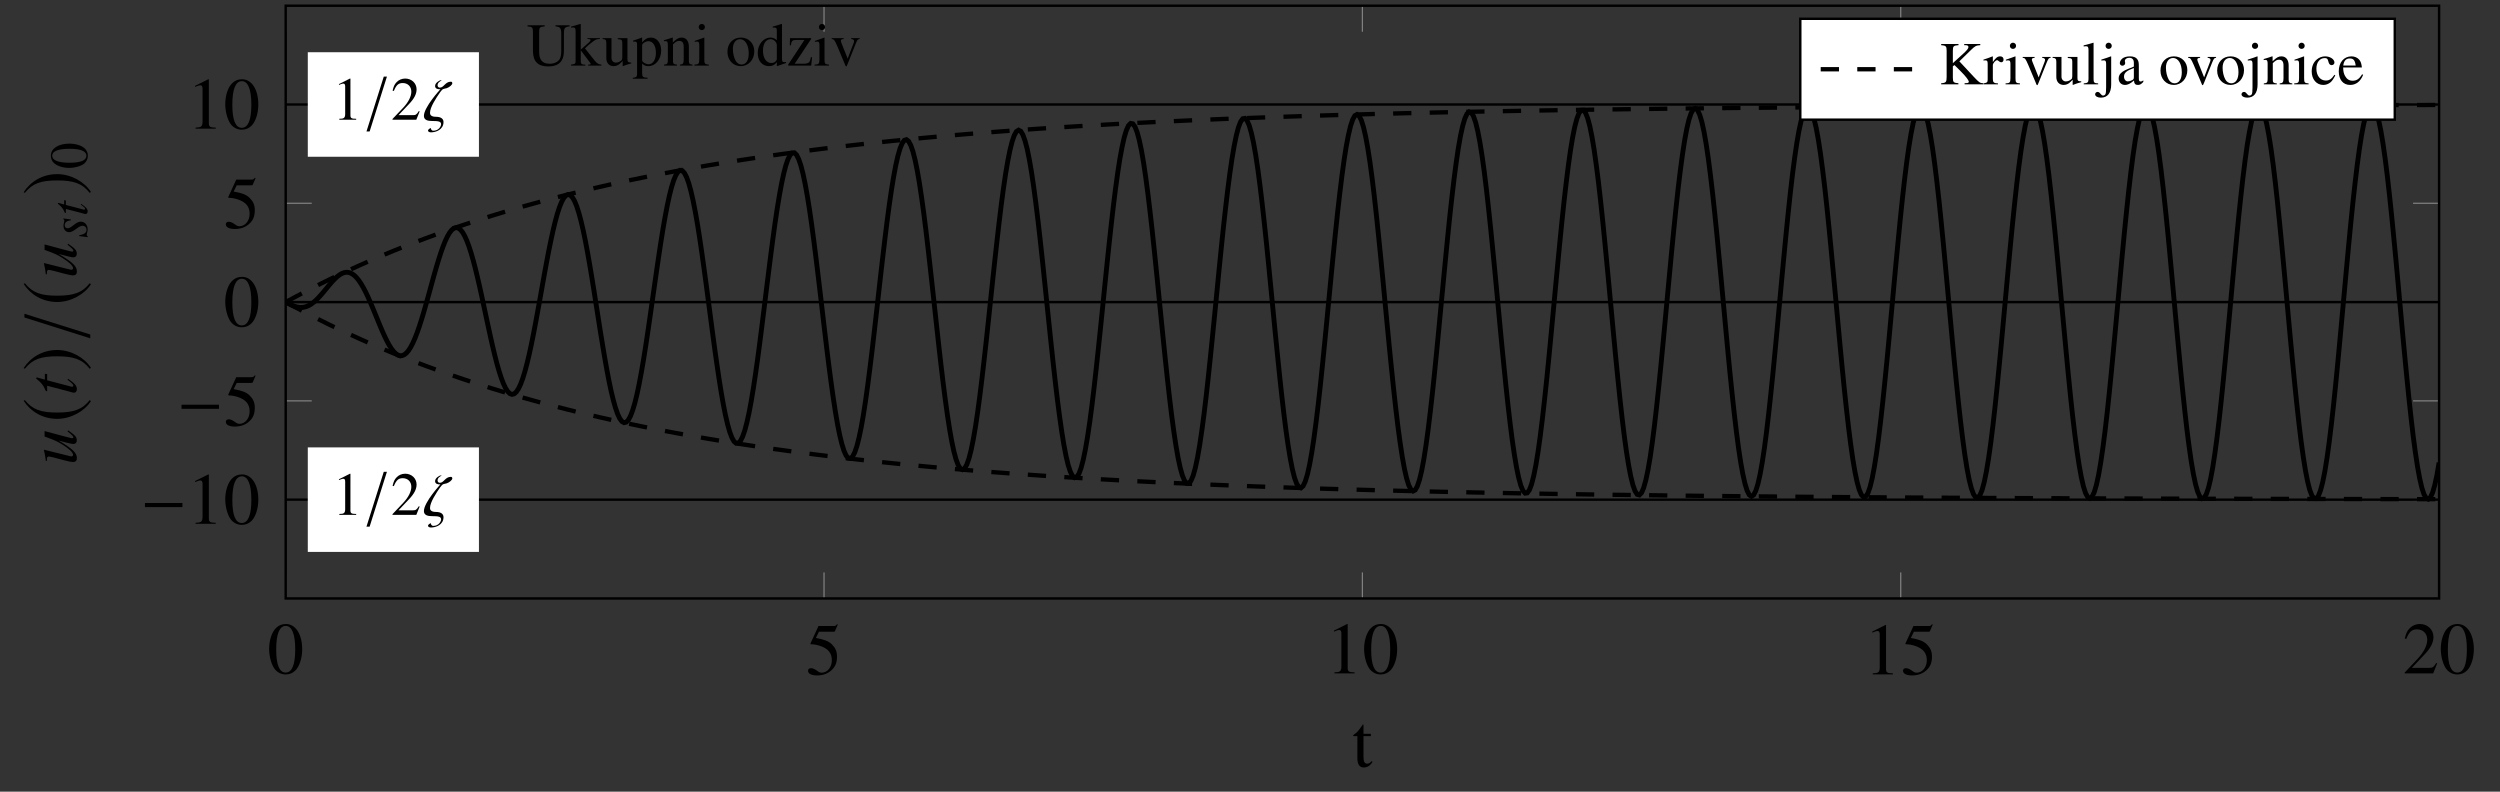 <?xml version="1.0" encoding="UTF-8"?>
<svg xmlns="http://www.w3.org/2000/svg" xmlns:xlink="http://www.w3.org/1999/xlink" width="408.684pt" height="129.417pt" viewBox="0 0 408.684 129.417" version="1.1">
<rect x="0" y="0" width="408.684" height="129.417" fill="#333333" stroke="none"/>
<defs>
<g>
<symbol overflow="visible" id="glyph0-0">
<path style="stroke:none;" d=""/>
</symbol>
<symbol overflow="visible" id="glyph0-1">
<path style="stroke:none;" d="M 5.688 -3.938 C 5.688 -6.391 4.609 -8.078 3.031 -8.078 C 2.375 -8.078 1.875 -7.875 1.438 -7.453 C 0.734 -6.797 0.281 -5.422 0.281 -4.016 C 0.281 -2.719 0.688 -1.312 1.25 -0.641 C 1.688 -0.125 2.297 0.172 2.984 0.172 C 3.594 0.172 4.109 -0.031 4.547 -0.453 C 5.234 -1.109 5.688 -2.5 5.688 -3.938 Z M 4.547 -3.922 C 4.547 -1.422 4.016 -0.141 2.984 -0.141 C 1.953 -0.141 1.438 -1.422 1.438 -3.906 C 1.438 -6.438 1.969 -7.766 3 -7.766 C 4 -7.766 4.547 -6.422 4.547 -3.922 Z M 4.547 -3.922 "/>
</symbol>
<symbol overflow="visible" id="glyph0-2">
<path style="stroke:none;" d="M 5.234 -8.141 L 5.125 -8.219 C 4.953 -7.969 4.828 -7.906 4.578 -7.906 L 2.078 -7.906 L 0.781 -5.078 C 0.766 -5.062 0.766 -5.016 0.766 -5.016 C 0.766 -4.953 0.812 -4.922 0.906 -4.922 C 1.297 -4.922 1.766 -4.844 2.266 -4.688 C 3.641 -4.25 4.266 -3.5 4.266 -2.312 C 4.266 -1.172 3.531 -0.281 2.609 -0.281 C 2.359 -0.281 2.156 -0.359 1.812 -0.625 C 1.422 -0.891 1.141 -1.016 0.891 -1.016 C 0.547 -1.016 0.375 -0.875 0.375 -0.578 C 0.375 -0.125 0.938 0.172 1.844 0.172 C 2.844 0.172 3.703 -0.156 4.297 -0.766 C 4.859 -1.297 5.109 -1.984 5.109 -2.891 C 5.109 -3.75 4.875 -4.297 4.281 -4.906 C 3.75 -5.422 3.078 -5.703 1.656 -5.953 L 2.156 -6.969 L 4.5 -6.969 C 4.703 -6.969 4.75 -7 4.781 -7.078 Z M 5.234 -8.141 "/>
</symbol>
<symbol overflow="visible" id="glyph0-3">
<path style="stroke:none;" d="M 4.703 0 L 4.703 -0.172 C 3.766 -0.188 3.578 -0.312 3.578 -0.891 L 3.578 -8.062 L 3.484 -8.078 L 1.328 -7 L 1.328 -6.828 C 1.469 -6.891 1.609 -6.938 1.656 -6.953 C 1.859 -7.047 2.062 -7.094 2.188 -7.094 C 2.438 -7.094 2.547 -6.906 2.547 -6.531 L 2.547 -1.109 C 2.547 -0.719 2.453 -0.438 2.266 -0.328 C 2.078 -0.234 1.906 -0.188 1.406 -0.172 L 1.406 0 Z M 4.703 0 "/>
</symbol>
<symbol overflow="visible" id="glyph0-4">
<path style="stroke:none;" d="M 5.672 -1.641 L 5.516 -1.703 C 5.078 -1.016 4.922 -0.906 4.391 -0.906 L 1.531 -0.906 L 3.531 -3.016 C 4.609 -4.125 5.062 -5.031 5.062 -5.969 C 5.062 -7.156 4.094 -8.078 2.859 -8.078 C 2.203 -8.078 1.578 -7.812 1.141 -7.344 C 0.75 -6.938 0.578 -6.547 0.375 -5.703 L 0.625 -5.641 C 1.094 -6.812 1.531 -7.203 2.359 -7.203 C 3.359 -7.203 4.047 -6.516 4.047 -5.516 C 4.047 -4.578 3.484 -3.469 2.484 -2.406 L 0.359 -0.141 L 0.359 0 L 5.016 0 Z M 5.672 -1.641 "/>
</symbol>
<symbol overflow="visible" id="glyph0-5">
<path style="stroke:none;" d="M 3.328 -0.781 L 3.172 -0.922 C 2.922 -0.609 2.719 -0.5 2.469 -0.5 C 2.016 -0.5 1.844 -0.812 1.844 -1.578 L 1.844 -5 L 3.047 -5 L 3.047 -5.375 L 1.844 -5.375 L 1.844 -6.766 C 1.844 -6.891 1.812 -6.922 1.75 -6.922 C 1.688 -6.797 1.609 -6.688 1.516 -6.594 C 1.078 -5.922 0.672 -5.484 0.359 -5.312 C 0.234 -5.219 0.156 -5.156 0.156 -5.078 C 0.156 -5.047 0.172 -5.016 0.203 -5 L 0.844 -5 L 0.844 -1.406 C 0.844 -0.391 1.188 0.125 1.891 0.125 C 2.484 0.125 2.938 -0.172 3.328 -0.781 Z M 3.328 -0.781 "/>
</symbol>
<symbol overflow="visible" id="glyph1-0">
<path style="stroke:none;" d=""/>
</symbol>
<symbol overflow="visible" id="glyph1-1">
<path style="stroke:none;" d="M 6.859 -2.734 L 6.859 -3.406 L 0.734 -3.406 L 0.734 -2.734 Z M 6.859 -2.734 "/>
</symbol>
<symbol overflow="visible" id="glyph2-0">
<path style="stroke:none;" d=""/>
</symbol>
<symbol overflow="visible" id="glyph2-1">
<path style="stroke:none;" d="M 3.922 0 L 3.922 -0.156 C 3.141 -0.156 2.984 -0.266 2.984 -0.734 L 2.984 -6.719 L 2.906 -6.734 L 1.109 -5.828 L 1.109 -5.688 C 1.219 -5.734 1.328 -5.781 1.375 -5.797 C 1.562 -5.875 1.719 -5.906 1.828 -5.906 C 2.031 -5.906 2.125 -5.766 2.125 -5.438 L 2.125 -0.922 C 2.125 -0.594 2.047 -0.375 1.891 -0.281 C 1.734 -0.188 1.594 -0.156 1.172 -0.156 L 1.172 0 Z M 3.922 0 "/>
</symbol>
<symbol overflow="visible" id="glyph2-2">
<path style="stroke:none;" d="M 4.734 -1.359 L 4.609 -1.422 C 4.234 -0.844 4.109 -0.75 3.656 -0.75 L 1.281 -0.75 L 2.953 -2.516 C 3.844 -3.438 4.234 -4.203 4.234 -4.969 C 4.234 -5.969 3.422 -6.734 2.375 -6.734 C 1.828 -6.734 1.312 -6.516 0.953 -6.125 C 0.625 -5.781 0.484 -5.469 0.312 -4.75 L 0.516 -4.703 C 0.922 -5.688 1.281 -6 1.969 -6 C 2.797 -6 3.375 -5.438 3.375 -4.594 C 3.375 -3.812 2.906 -2.891 2.078 -2 L 0.297 -0.125 L 0.297 0 L 4.188 0 Z M 4.734 -1.359 "/>
</symbol>
<symbol overflow="visible" id="glyph2-3">
<path style="stroke:none;" d="M 7.031 -6.406 L 7.031 -6.594 L 4.719 -6.594 L 4.719 -6.406 C 5.5 -6.344 5.656 -6.125 5.656 -5.141 L 5.656 -2.438 C 5.656 -1.766 5.578 -1.391 5.422 -1.094 C 5.156 -0.609 4.516 -0.297 3.766 -0.297 C 3.062 -0.297 2.578 -0.531 2.297 -1 C 2.125 -1.328 2.047 -1.688 2.047 -2.328 L 2.047 -5.516 C 2.047 -6.234 2.156 -6.344 2.953 -6.406 L 2.953 -6.594 L 0.141 -6.594 L 0.141 -6.406 C 0.922 -6.344 1.031 -6.234 1.031 -5.516 L 1.031 -2.406 C 1.031 -0.672 1.844 0.141 3.531 0.141 C 4.625 0.141 5.375 -0.203 5.766 -0.891 C 6 -1.312 6.094 -1.766 6.094 -2.531 L 6.094 -5.141 C 6.094 -6.156 6.203 -6.312 7.031 -6.406 Z M 7.031 -6.406 "/>
</symbol>
<symbol overflow="visible" id="glyph2-4">
<path style="stroke:none;" d="M 5.031 0 L 5.031 -0.156 C 4.594 -0.172 4.281 -0.375 3.875 -0.875 L 2.344 -2.812 L 2.625 -3.078 C 3.344 -3.734 3.953 -4.203 4.25 -4.281 C 4.391 -4.312 4.531 -4.344 4.703 -4.344 L 4.781 -4.344 L 4.781 -4.484 L 2.75 -4.484 L 2.75 -4.344 C 3.141 -4.344 3.25 -4.297 3.25 -4.156 C 3.25 -4.078 3.156 -3.938 3.016 -3.812 L 1.656 -2.609 L 1.656 -6.781 L 1.609 -6.812 L 0.375 -6.453 L 0.062 -6.375 L 0.062 -6.203 C 0.203 -6.219 0.297 -6.234 0.391 -6.234 C 0.719 -6.234 0.812 -6.094 0.812 -5.625 L 0.812 -0.812 C 0.812 -0.297 0.781 -0.266 0.062 -0.156 L 0.062 0 L 2.406 0 L 2.406 -0.156 L 2.203 -0.156 C 1.797 -0.172 1.656 -0.312 1.656 -0.672 L 1.656 -2.5 L 3.047 -0.641 L 3.078 -0.594 C 3.094 -0.562 3.125 -0.531 3.156 -0.516 C 3.234 -0.406 3.266 -0.344 3.266 -0.297 C 3.266 -0.203 3.172 -0.156 3.047 -0.156 L 2.859 -0.156 L 2.859 0 Z M 5.031 0 "/>
</symbol>
<symbol overflow="visible" id="glyph2-5">
<path style="stroke:none;" d="M 4.781 -0.359 L 4.781 -0.5 L 4.719 -0.5 C 4.266 -0.5 4.156 -0.609 4.156 -1.062 L 4.156 -4.484 L 2.578 -4.484 L 2.578 -4.312 C 3.203 -4.281 3.312 -4.188 3.312 -3.688 L 3.312 -1.344 C 3.312 -1.078 3.266 -0.922 3.156 -0.844 C 2.875 -0.594 2.562 -0.484 2.25 -0.484 C 1.859 -0.484 1.547 -0.812 1.547 -1.234 L 1.547 -4.484 L 0.094 -4.484 L 0.094 -4.344 C 0.562 -4.312 0.703 -4.172 0.703 -3.703 L 0.703 -1.203 C 0.703 -0.406 1.188 0.094 1.906 0.094 C 2.281 0.094 2.672 -0.062 2.938 -0.328 L 3.375 -0.75 L 3.375 0.062 L 3.406 0.094 C 3.906 -0.109 4.266 -0.219 4.781 -0.359 Z M 4.781 -0.359 "/>
</symbol>
<symbol overflow="visible" id="glyph2-6">
<path style="stroke:none;" d="M 4.688 -2.469 C 4.688 -3.703 3.984 -4.578 3.016 -4.578 C 2.469 -4.578 2.031 -4.344 1.578 -3.797 L 1.578 -4.562 L 1.531 -4.578 C 0.984 -4.375 0.641 -4.25 0.094 -4.078 L 0.094 -3.922 C 0.172 -3.922 0.25 -3.922 0.344 -3.922 C 0.672 -3.922 0.75 -3.828 0.75 -3.359 L 0.75 1.312 C 0.75 1.828 0.641 1.938 0.047 2 L 0.047 2.156 L 2.469 2.156 L 2.469 1.984 C 1.719 1.969 1.578 1.859 1.578 1.234 L 1.578 -0.328 C 1.938 0 2.172 0.094 2.594 0.094 C 3.766 0.094 4.688 -1.016 4.688 -2.469 Z M 3.828 -2.078 C 3.828 -0.969 3.344 -0.219 2.625 -0.219 C 2.156 -0.219 1.578 -0.578 1.578 -0.875 L 1.578 -3.328 C 1.578 -3.625 2.141 -3.984 2.609 -3.984 C 3.344 -3.984 3.828 -3.234 3.828 -2.078 Z M 3.828 -2.078 "/>
</symbol>
<symbol overflow="visible" id="glyph2-7">
<path style="stroke:none;" d="M 4.828 0 L 4.828 -0.156 C 4.344 -0.203 4.234 -0.312 4.234 -0.812 L 4.234 -3.094 C 4.234 -4.031 3.781 -4.578 3.047 -4.578 C 2.594 -4.578 2.281 -4.422 1.609 -3.781 L 1.609 -4.562 L 1.531 -4.578 C 1.047 -4.406 0.703 -4.297 0.156 -4.141 L 0.156 -3.969 C 0.219 -4 0.312 -4 0.422 -4 C 0.703 -4 0.797 -3.859 0.797 -3.375 L 0.797 -0.891 C 0.797 -0.328 0.688 -0.188 0.172 -0.156 L 0.172 0 L 2.297 0 L 2.297 -0.156 C 1.781 -0.188 1.641 -0.312 1.641 -0.672 L 1.641 -3.469 C 2.109 -3.922 2.328 -4.031 2.656 -4.031 C 3.156 -4.031 3.391 -3.734 3.391 -3.078 L 3.391 -0.984 C 3.391 -0.359 3.266 -0.188 2.766 -0.156 L 2.766 0 Z M 4.828 0 "/>
</symbol>
<symbol overflow="visible" id="glyph2-8">
<path style="stroke:none;" d="M 2.516 0 L 2.516 -0.156 C 1.859 -0.203 1.781 -0.297 1.781 -1.016 L 1.781 -4.562 L 1.75 -4.578 L 0.203 -4.031 L 0.203 -3.891 L 0.281 -3.891 C 0.406 -3.922 0.531 -3.922 0.625 -3.922 C 0.859 -3.922 0.953 -3.766 0.953 -3.328 L 0.953 -1.016 C 0.953 -0.297 0.844 -0.188 0.156 -0.156 L 0.156 0 Z M 1.875 -6.297 C 1.875 -6.578 1.656 -6.812 1.359 -6.812 C 1.094 -6.812 0.859 -6.578 0.859 -6.297 C 0.859 -6.016 1.094 -5.797 1.359 -5.797 C 1.656 -5.797 1.875 -6.016 1.875 -6.297 Z M 1.875 -6.297 "/>
</symbol>
<symbol overflow="visible" id="glyph2-9">
<path style="stroke:none;" d="M 4.688 -2.328 C 4.688 -3.641 3.766 -4.578 2.5 -4.578 C 1.203 -4.578 0.297 -3.625 0.297 -2.25 C 0.297 -0.906 1.219 0.094 2.469 0.094 C 3.734 0.094 4.688 -0.953 4.688 -2.328 Z M 3.781 -1.984 C 3.781 -0.859 3.344 -0.172 2.594 -0.172 C 2.203 -0.172 1.828 -0.422 1.625 -0.812 C 1.344 -1.328 1.188 -2.031 1.188 -2.734 C 1.188 -3.688 1.656 -4.312 2.359 -4.312 C 3.203 -4.312 3.781 -3.344 3.781 -1.984 Z M 3.781 -1.984 "/>
</symbol>
<symbol overflow="visible" id="glyph2-10">
<path style="stroke:none;" d="M 4.891 -0.422 L 4.891 -0.578 C 4.719 -0.562 4.688 -0.562 4.672 -0.562 C 4.312 -0.562 4.234 -0.672 4.234 -1.141 L 4.234 -6.781 L 4.172 -6.812 C 3.703 -6.641 3.344 -6.547 2.719 -6.375 L 2.719 -6.203 C 2.797 -6.219 2.844 -6.219 2.938 -6.219 C 3.297 -6.219 3.391 -6.125 3.391 -5.719 L 3.391 -4.156 C 3.016 -4.469 2.734 -4.578 2.344 -4.578 C 1.203 -4.578 0.266 -3.453 0.266 -2.047 C 0.266 -0.766 1.016 0.094 2.109 0.094 C 2.672 0.094 3.047 -0.094 3.391 -0.562 L 3.391 0.062 L 3.422 0.094 Z M 3.391 -1.016 C 3.391 -0.953 3.312 -0.828 3.219 -0.719 C 3.047 -0.516 2.797 -0.422 2.5 -0.422 C 1.672 -0.422 1.125 -1.219 1.125 -2.438 C 1.125 -3.562 1.609 -4.312 2.375 -4.312 C 2.906 -4.312 3.391 -3.844 3.391 -3.312 Z M 3.391 -1.016 "/>
</symbol>
<symbol overflow="visible" id="glyph2-11">
<path style="stroke:none;" d="M 4.172 -1.344 L 3.984 -1.391 C 3.891 -0.891 3.828 -0.734 3.703 -0.562 C 3.562 -0.391 3.219 -0.297 2.719 -0.297 L 1.328 -0.297 L 4.016 -4.344 L 4.016 -4.484 L 0.562 -4.484 L 0.531 -3.312 L 0.703 -3.312 C 0.797 -4.031 0.953 -4.188 1.547 -4.188 L 2.922 -4.188 L 0.266 -0.156 L 0.266 0 L 4.031 0 Z M 4.172 -1.344 "/>
</symbol>
<symbol overflow="visible" id="glyph2-12">
<path style="stroke:none;" d="M 4.75 -4.344 L 4.75 -4.484 L 3.375 -4.484 L 3.375 -4.344 C 3.688 -4.312 3.844 -4.203 3.844 -4.016 C 3.844 -3.922 3.812 -3.812 3.781 -3.719 L 2.797 -1.141 L 1.781 -3.688 C 1.719 -3.828 1.688 -3.969 1.688 -4.062 C 1.688 -4.234 1.797 -4.312 2.141 -4.344 L 2.141 -4.484 L 0.188 -4.484 L 0.188 -4.344 C 0.562 -4.312 0.641 -4.219 1.094 -3.188 L 2.297 -0.328 C 2.312 -0.266 2.344 -0.203 2.375 -0.125 C 2.438 0.062 2.5 0.141 2.547 0.141 C 2.609 0.141 2.688 0.016 2.828 -0.359 L 4.109 -3.562 C 4.391 -4.234 4.453 -4.312 4.75 -4.344 Z M 4.75 -4.344 "/>
</symbol>
<symbol overflow="visible" id="glyph2-13">
<path style="stroke:none;" d="M 7.203 0 L 7.203 -0.188 C 6.688 -0.203 6.547 -0.297 5.641 -1.266 L 3.312 -3.766 L 5.219 -5.625 C 5.891 -6.281 6.047 -6.359 6.734 -6.406 L 6.734 -6.594 L 4.109 -6.594 L 4.109 -6.406 C 4.234 -6.406 4.344 -6.406 4.375 -6.406 C 4.672 -6.375 4.797 -6.297 4.797 -6.094 C 4.797 -5.875 4.562 -5.578 4.016 -5.078 L 2.25 -3.469 L 2.25 -5.516 C 2.25 -6.234 2.359 -6.344 3.172 -6.406 L 3.172 -6.594 L 0.344 -6.594 L 0.344 -6.406 C 1.109 -6.344 1.234 -6.219 1.234 -5.516 L 1.234 -1.203 C 1.234 -0.375 1.125 -0.234 0.344 -0.188 L 0.344 0 L 3.156 0 L 3.156 -0.188 C 2.375 -0.234 2.25 -0.359 2.25 -1.094 L 2.25 -2.953 L 2.516 -3.156 L 3.562 -2.109 C 4.328 -1.359 4.859 -0.656 4.859 -0.422 C 4.859 -0.281 4.719 -0.203 4.453 -0.203 C 4.391 -0.203 4.281 -0.203 4.172 -0.188 L 4.172 0 Z M 7.203 0 "/>
</symbol>
<symbol overflow="visible" id="glyph2-14">
<path style="stroke:none;" d="M 3.344 -4.062 C 3.344 -4.391 3.125 -4.578 2.797 -4.578 C 2.375 -4.578 2.078 -4.359 1.594 -3.656 L 1.594 -4.562 L 1.547 -4.578 C 1.016 -4.359 0.656 -4.234 0.062 -4.047 L 0.062 -3.891 C 0.203 -3.922 0.297 -3.922 0.422 -3.922 C 0.672 -3.922 0.75 -3.766 0.75 -3.328 L 0.75 -0.844 C 0.75 -0.344 0.688 -0.266 0.047 -0.156 L 0.047 0 L 2.438 0 L 2.438 -0.156 C 1.766 -0.172 1.594 -0.328 1.594 -0.891 L 1.594 -3.141 C 1.594 -3.453 2.031 -3.953 2.297 -3.953 C 2.359 -3.953 2.438 -3.906 2.547 -3.812 C 2.719 -3.672 2.828 -3.609 2.953 -3.609 C 3.188 -3.609 3.344 -3.781 3.344 -4.062 Z M 3.344 -4.062 "/>
</symbol>
<symbol overflow="visible" id="glyph2-15">
<path style="stroke:none;" d="M 2.562 0 L 2.562 -0.156 C 1.922 -0.188 1.812 -0.297 1.812 -0.844 L 1.812 -6.781 L 1.781 -6.812 C 1.25 -6.641 0.875 -6.547 0.188 -6.375 L 0.188 -6.203 L 0.25 -6.203 C 0.359 -6.219 0.484 -6.234 0.562 -6.234 C 0.875 -6.234 0.984 -6.094 0.984 -5.625 L 0.984 -0.875 C 0.984 -0.328 0.844 -0.203 0.203 -0.156 L 0.203 0 Z M 2.562 0 "/>
</symbol>
<symbol overflow="visible" id="glyph2-16">
<path style="stroke:none;" d="M 1.922 0 L 1.922 -4.562 L 1.875 -4.578 C 1.281 -4.359 0.906 -4.234 0.312 -4.047 L 0.312 -3.891 L 0.375 -3.891 C 0.531 -3.922 0.672 -3.922 0.766 -3.922 C 1 -3.922 1.094 -3.766 1.094 -3.328 L 1.094 0.453 C 1.094 1.203 1.062 1.453 0.953 1.656 C 0.891 1.75 0.75 1.828 0.609 1.828 C 0.453 1.828 0.359 1.766 0.188 1.562 C 0.016 1.328 -0.125 1.234 -0.297 1.234 C -0.516 1.234 -0.703 1.406 -0.703 1.625 C -0.703 1.938 -0.312 2.172 0.234 2.172 C 1.328 2.172 1.922 1.422 1.922 0 Z M 2.016 -6.297 C 2.016 -6.578 1.797 -6.812 1.5 -6.812 C 1.219 -6.812 1 -6.578 1 -6.297 C 1 -6.016 1.219 -5.797 1.5 -5.797 C 1.797 -5.797 2.016 -6.016 2.016 -6.297 Z M 2.016 -6.297 "/>
</symbol>
<symbol overflow="visible" id="glyph2-17">
<path style="stroke:none;" d="M 4.406 -0.406 L 4.406 -0.656 C 4.234 -0.516 4.109 -0.469 3.969 -0.469 C 3.734 -0.469 3.672 -0.609 3.672 -1.047 L 3.672 -2.984 C 3.672 -3.5 3.625 -3.781 3.484 -4 C 3.266 -4.391 2.844 -4.578 2.234 -4.578 C 1.719 -4.578 1.25 -4.453 0.969 -4.219 C 0.719 -4 0.562 -3.719 0.562 -3.469 C 0.562 -3.234 0.75 -3.047 0.984 -3.047 C 1.219 -3.047 1.438 -3.234 1.438 -3.453 C 1.438 -3.5 1.422 -3.547 1.422 -3.625 C 1.391 -3.703 1.391 -3.781 1.391 -3.859 C 1.391 -4.125 1.703 -4.344 2.109 -4.344 C 2.594 -4.344 2.859 -4.062 2.859 -3.516 L 2.859 -2.906 C 1.328 -2.297 1.156 -2.219 0.734 -1.828 C 0.516 -1.641 0.375 -1.297 0.375 -0.969 C 0.375 -0.344 0.797 0.094 1.422 0.094 C 1.859 0.094 2.266 -0.109 2.875 -0.625 C 2.922 -0.094 3.094 0.094 3.516 0.094 C 3.844 0.094 4.062 -0.016 4.406 -0.406 Z M 2.859 -1.219 C 2.859 -0.922 2.812 -0.828 2.609 -0.703 C 2.359 -0.562 2.078 -0.484 1.875 -0.484 C 1.531 -0.484 1.25 -0.812 1.25 -1.25 L 1.25 -1.281 C 1.25 -1.875 1.656 -2.234 2.859 -2.672 Z M 2.859 -1.219 "/>
</symbol>
<symbol overflow="visible" id="glyph2-18">
<path style="stroke:none;" d="M 4.109 -1.469 L 3.969 -1.562 C 3.484 -0.859 3.125 -0.625 2.562 -0.625 C 1.641 -0.625 1.016 -1.422 1.016 -2.562 C 1.016 -3.594 1.562 -4.297 2.375 -4.297 C 2.734 -4.297 2.859 -4.188 2.953 -3.812 L 3.016 -3.594 C 3.094 -3.312 3.281 -3.141 3.5 -3.141 C 3.766 -3.141 3.969 -3.328 3.969 -3.562 C 3.969 -4.109 3.266 -4.578 2.438 -4.578 C 1.969 -4.578 1.484 -4.406 1.094 -4.078 C 0.547 -3.625 0.25 -2.938 0.25 -2.109 C 0.25 -0.828 1.031 0.094 2.141 0.094 C 2.578 0.094 2.953 -0.047 3.297 -0.312 C 3.594 -0.562 3.781 -0.844 4.109 -1.469 Z M 4.109 -1.469 "/>
</symbol>
<symbol overflow="visible" id="glyph2-19">
<path style="stroke:none;" d="M 4.234 -1.562 L 4.062 -1.641 C 3.594 -0.875 3.156 -0.594 2.516 -0.594 C 1.969 -0.594 1.562 -0.844 1.266 -1.391 C 1.062 -1.781 0.984 -2.125 0.969 -2.766 L 4.031 -2.766 C 3.953 -3.406 3.859 -3.703 3.609 -4.016 C 3.312 -4.375 2.844 -4.578 2.328 -4.578 C 1.094 -4.578 0.25 -3.594 0.25 -2.141 C 0.25 -0.75 0.969 0.094 2.109 0.094 C 3.078 0.094 3.812 -0.484 4.234 -1.562 Z M 3.016 -3.078 L 0.984 -3.078 C 1.094 -3.875 1.438 -4.234 2.047 -4.234 C 2.656 -4.234 2.891 -3.953 3.016 -3.078 Z M 3.016 -3.078 "/>
</symbol>
<symbol overflow="visible" id="glyph3-0">
<path style="stroke:none;" d=""/>
</symbol>
<symbol overflow="visible" id="glyph3-1">
<path style="stroke:none;" d="M 0.625 1.922 L 1.141 1.922 L 3.969 -7.047 L 3.453 -7.047 Z M 0.625 1.922 "/>
</symbol>
<symbol overflow="visible" id="glyph4-0">
<path style="stroke:none;" d=""/>
</symbol>
<symbol overflow="visible" id="glyph4-1">
<path style="stroke:none;" d="M 4.812 -5.938 C 4.812 -6.125 4.75 -6.219 4.562 -6.219 C 3.672 -6.219 3.422 -5.25 2.797 -5.25 C 2.453 -5.25 2.406 -5.516 2.406 -5.641 C 2.406 -6.078 2.875 -6.328 3.078 -6.422 L 3.078 -6.438 L 2.828 -6.438 C 2.812 -6.438 2 -6.094 2 -5.516 C 2 -5.047 2.5 -4.984 2.734 -4.984 C 2.828 -4.984 2.859 -5 2.875 -5 C 2.875 -4.984 0.172 -2.078 0.172 -0.625 C 0.172 0.062 0.828 0.203 1.469 0.203 C 2.562 0.203 2.984 0.281 2.984 0.734 C 2.984 1.047 2.609 1.797 1.719 1.797 C 1.359 1.797 1.312 1.469 1.312 1.359 C 1.203 1.391 0.844 1.531 0.844 1.797 C 0.844 1.906 1.016 2.062 1.328 2.062 C 2.156 2.062 3.375 1.609 3.375 0.375 C 3.375 -0.047 3.094 -0.484 2.125 -0.484 C 1.203 -0.484 1.172 -0.953 1.172 -1.125 L 1.172 -1.141 C 1.172 -2.047 2.172 -3.562 2.844 -4.531 C 3.281 -5.156 3.422 -5.016 3.891 -5.156 C 4.406 -5.328 4.812 -5.75 4.812 -5.938 Z M 4.812 -5.938 "/>
</symbol>
<symbol overflow="visible" id="glyph5-0">
<path style="stroke:none;" d=""/>
</symbol>
<symbol overflow="visible" id="glyph5-1">
<path style="stroke:none;" d="M -1.297 -5.672 L -1.406 -5.516 C -0.609 -4.875 -0.453 -4.703 -0.453 -4.516 C -0.453 -4.438 -0.531 -4.391 -0.656 -4.391 C -0.734 -4.391 -0.734 -4.391 -1.594 -4.609 L -5.156 -5.562 L -5.156 -4.672 C -3.391 -4.031 -3.109 -3.891 -2.25 -3.359 C -1.109 -2.641 -0.5 -2.062 -0.5 -1.672 C -0.5 -1.516 -0.625 -1.422 -0.797 -1.422 C -0.844 -1.422 -0.875 -1.422 -0.906 -1.438 L -5.25 -2.516 L -5.266 -2.484 C -5.109 -1.812 -5.031 -1.375 -4.953 -0.688 L -4.781 -0.688 C -4.781 -1.141 -4.766 -1.172 -4.703 -1.281 C -4.688 -1.344 -4.578 -1.406 -4.5 -1.406 C -4.406 -1.406 -4.094 -1.344 -3.688 -1.25 L -2 -0.797 C -1.125 -0.578 -0.75 -0.5 -0.531 -0.5 C -0.078 -0.5 0.125 -0.719 0.125 -1.141 C 0.125 -1.984 -0.516 -2.625 -2.828 -4 C -1.5 -3.641 -0.734 -3.453 -0.469 -3.453 C -0.094 -3.453 0.109 -3.672 0.109 -4.031 C 0.109 -4.594 -0.125 -4.859 -1.297 -5.672 Z M -1.297 -5.672 "/>
</symbol>
<symbol overflow="visible" id="glyph5-2">
<path style="stroke:none;" d="M -5.109 -3.531 L -5.109 -2.578 L -6.344 -2.922 C -6.375 -2.922 -6.391 -2.922 -6.406 -2.922 C -6.484 -2.922 -6.531 -2.891 -6.531 -2.828 C -6.531 -2.766 -6.516 -2.719 -6.422 -2.656 C -4.938 -1.516 -5.188 -0.688 -4.812 -0.688 C -4.797 -0.688 -4.766 -0.688 -4.734 -0.688 L -4.734 -1.578 L -1.453 -0.719 C -1.297 -0.688 -0.547 -0.438 -0.328 -0.438 C -0.062 -0.438 0.125 -0.688 0.125 -1.016 C 0.125 -1.562 -0.203 -1.953 -1.312 -2.719 L -1.406 -2.562 C -0.641 -1.969 -0.453 -1.781 -0.453 -1.594 C -0.453 -1.484 -0.547 -1.406 -0.688 -1.406 C -0.703 -1.406 -0.719 -1.406 -0.75 -1.422 L -4.734 -2.469 L -4.734 -3.484 Z M -5.109 -3.531 "/>
</symbol>
<symbol overflow="visible" id="glyph6-0">
<path style="stroke:none;" d=""/>
</symbol>
<symbol overflow="visible" id="glyph6-1">
<path style="stroke:none;" d="M -8.578 -3.531 C -7.453 -1.797 -5.516 -0.578 -3.078 -0.578 C -0.844 -0.578 1.406 -1.844 2.422 -3.484 L 2.219 -3.641 C 0.984 -2.062 -0.469 -1.609 -3.109 -1.609 C -5.766 -1.609 -7.141 -2.094 -8.375 -3.641 Z M -8.578 -3.531 "/>
</symbol>
<symbol overflow="visible" id="glyph6-2">
<path style="stroke:none;" d="M -8.578 -0.453 L -8.375 -0.344 C -7.141 -1.891 -5.766 -2.375 -3.109 -2.375 C -0.469 -2.375 0.984 -1.922 2.219 -0.344 L 2.422 -0.484 C 1.406 -2.141 -0.844 -3.406 -3.078 -3.406 C -5.516 -3.406 -7.453 -2.188 -8.578 -0.453 Z M -8.578 -0.453 "/>
</symbol>
<symbol overflow="visible" id="glyph6-3">
<path style="stroke:none;" d="M 2.312 -0.734 L 2.312 -1.359 L -8.453 -4.75 L -8.453 -4.141 Z M 2.312 -0.734 "/>
</symbol>
<symbol overflow="visible" id="glyph7-0">
<path style="stroke:none;" d=""/>
</symbol>
<symbol overflow="visible" id="glyph7-1">
<path style="stroke:none;" d="M -1.047 -2.672 C -1.391 -2.672 -1.766 -2.484 -2.266 -2.062 C -2.688 -1.734 -2.953 -1.594 -3.188 -1.594 C -3.484 -1.594 -3.656 -1.781 -3.656 -2.094 C -3.656 -2.547 -3.344 -2.812 -2.656 -2.891 L -2.656 -3.031 L -3.875 -3.203 L -3.875 -3.078 C -3.75 -3.016 -3.719 -2.953 -3.719 -2.828 C -3.719 -2.75 -3.734 -2.672 -3.781 -2.5 C -3.844 -2.281 -3.859 -2.172 -3.859 -2.016 C -3.859 -1.375 -3.484 -0.953 -2.906 -0.953 C -2.625 -0.953 -2.25 -1.141 -1.766 -1.5 C -1.328 -1.844 -1.016 -2 -0.766 -2 C -0.359 -2 -0.094 -1.734 -0.094 -1.344 C -0.094 -0.859 -0.453 -0.594 -1.281 -0.453 L -1.281 -0.312 L 0.109 -0.141 L 0.109 -0.281 C -0.031 -0.359 -0.062 -0.391 -0.062 -0.484 C -0.062 -0.594 -0.031 -0.75 0.016 -0.922 C 0.062 -1.125 0.094 -1.25 0.094 -1.406 C 0.094 -2.141 -0.375 -2.672 -1.047 -2.672 Z M -1.047 -2.672 "/>
</symbol>
<symbol overflow="visible" id="glyph7-2">
<path style="stroke:none;" d="M -3.75 -2.594 L -3.75 -1.891 L -4.656 -2.141 C -4.672 -2.141 -4.688 -2.141 -4.703 -2.141 C -4.766 -2.141 -4.781 -2.125 -4.781 -2.078 C -4.781 -2.031 -4.781 -2 -4.703 -1.953 C -3.625 -1.109 -3.797 -0.5 -3.531 -0.5 C -3.516 -0.5 -3.5 -0.5 -3.469 -0.516 L -3.469 -1.156 L -1.062 -0.531 C -0.953 -0.5 -0.406 -0.328 -0.234 -0.328 C -0.047 -0.328 0.094 -0.516 0.094 -0.75 C 0.094 -1.141 -0.156 -1.438 -0.969 -1.984 L -1.031 -1.875 C -0.469 -1.453 -0.328 -1.312 -0.328 -1.172 C -0.328 -1.094 -0.406 -1.031 -0.516 -1.031 C -0.516 -1.031 -0.531 -1.031 -0.547 -1.047 L -3.469 -1.812 L -3.469 -2.547 Z M -3.75 -2.594 "/>
</symbol>
<symbol overflow="visible" id="glyph8-0">
<path style="stroke:none;" d=""/>
</symbol>
<symbol overflow="visible" id="glyph8-1">
<path style="stroke:none;" d="M -2.891 -4.172 C -4.688 -4.172 -5.922 -3.375 -5.922 -2.219 C -5.922 -1.75 -5.781 -1.375 -5.469 -1.047 C -4.984 -0.547 -3.969 -0.203 -2.938 -0.203 C -1.984 -0.203 -0.969 -0.5 -0.469 -0.906 C -0.094 -1.234 0.125 -1.688 0.125 -2.188 C 0.125 -2.641 -0.031 -3.016 -0.328 -3.328 C -0.812 -3.844 -1.828 -4.172 -2.891 -4.172 Z M -2.875 -3.328 C -1.047 -3.328 -0.109 -2.938 -0.109 -2.188 C -0.109 -1.438 -1.047 -1.047 -2.859 -1.047 C -4.719 -1.047 -5.703 -1.453 -5.703 -2.203 C -5.703 -2.938 -4.703 -3.328 -2.875 -3.328 Z M -2.875 -3.328 "/>
</symbol>
</g>
<clipPath id="clip1">
  <path d="M 46.703 49 L 398.727 49 L 398.727 50 L 46.703 50 Z M 46.703 49 "/>
</clipPath>
<clipPath id="clip2">
  <path d="M 46.703 39 L 398.727 39 L 398.727 92 L 46.703 92 Z M 46.703 39 "/>
</clipPath>
<clipPath id="clip3">
  <path d="M 46.703 7 L 398.727 7 L 398.727 60 L 46.703 60 Z M 46.703 7 "/>
</clipPath>
<clipPath id="clip4">
  <path d="M 46.703 5 L 398.727 5 L 398.727 93 L 46.703 93 Z M 46.703 5 "/>
</clipPath>
<clipPath id="clip5">
  <path d="M 46.703 16 L 398.727 16 L 398.727 18 L 46.703 18 Z M 46.703 16 "/>
</clipPath>
<clipPath id="clip6">
  <path d="M 46.703 81 L 398.727 81 L 398.727 82 L 46.703 82 Z M 46.703 81 "/>
</clipPath>
</defs>
<g id="surface1">
<path style="fill:none;stroke-width:0.199;stroke-linecap:butt;stroke-linejoin:miter;stroke:rgb(50%,50%,50%);stroke-opacity:1;stroke-miterlimit:10;" d="M 0 -0.001 L 0 4.253 M 88.004 -0.001 L 88.004 4.253 M 176.012 -0.001 L 176.012 4.253 M 264.016 -0.001 L 264.016 4.253 M 352.024 -0.001 L 352.024 4.253 M 0 96.897 L 0 92.647 M 88.004 96.897 L 88.004 92.647 M 176.012 96.897 L 176.012 92.647 M 264.016 96.897 L 264.016 92.647 M 352.024 96.897 L 352.024 92.647 " transform="matrix(1,0,0,-1,46.703,97.831)"/>
<path style="fill:none;stroke-width:0.199;stroke-linecap:butt;stroke-linejoin:miter;stroke:rgb(50%,50%,50%);stroke-opacity:1;stroke-miterlimit:10;" d="M 0 16.151 L 4.254 16.151 M 0 32.3 L 4.254 32.3 M 0 48.448 L 4.254 48.448 M 0 64.601 L 4.254 64.601 M 0 80.749 L 4.254 80.749 M 352.024 16.151 L 347.77 16.151 M 352.024 32.3 L 347.77 32.3 M 352.024 48.448 L 347.77 48.448 M 352.024 64.601 L 347.77 64.601 M 352.024 80.749 L 347.77 80.749 " transform="matrix(1,0,0,-1,46.703,97.831)"/>
<path style="fill:none;stroke-width:0.399;stroke-linecap:butt;stroke-linejoin:miter;stroke:rgb(0%,0%,0%);stroke-opacity:1;stroke-miterlimit:10;" d="M 0 -0.001 L 0 96.897 L 352.024 96.897 L 352.024 -0.001 Z M 0 -0.001 " transform="matrix(1,0,0,-1,46.703,97.831)"/>
<g style="fill:rgb(0%,0%,0%);fill-opacity:1;">
  <use xlink:href="#glyph0-1" x="43.714" y="110.085"/>
</g>
<g style="fill:rgb(0%,0%,0%);fill-opacity:1;">
  <use xlink:href="#glyph0-2" x="131.719" y="110.246"/>
</g>
<g style="fill:rgb(0%,0%,0%);fill-opacity:1;">
  <use xlink:href="#glyph0-3" x="216.735" y="110.085"/>
  <use xlink:href="#glyph0-1" x="222.713" y="110.085"/>
</g>
<g style="fill:rgb(0%,0%,0%);fill-opacity:1;">
  <use xlink:href="#glyph0-3" x="304.739" y="110.246"/>
  <use xlink:href="#glyph0-2" x="310.717" y="110.246"/>
</g>
<g style="fill:rgb(0%,0%,0%);fill-opacity:1;">
  <use xlink:href="#glyph0-4" x="392.744" y="110.085"/>
  <use xlink:href="#glyph0-1" x="398.722" y="110.085"/>
</g>
<g style="fill:rgb(0%,0%,0%);fill-opacity:1;">
  <use xlink:href="#glyph1-1" x="22.961" y="85.633"/>
</g>
<g style="fill:rgb(0%,0%,0%);fill-opacity:1;">
  <use xlink:href="#glyph0-3" x="30.564" y="85.633"/>
  <use xlink:href="#glyph0-1" x="36.542" y="85.633"/>
</g>
<g style="fill:rgb(0%,0%,0%);fill-opacity:1;">
  <use xlink:href="#glyph1-1" x="28.938" y="69.564"/>
</g>
<g style="fill:rgb(0%,0%,0%);fill-opacity:1;">
  <use xlink:href="#glyph0-2" x="36.542" y="69.564"/>
</g>
<g style="fill:rgb(0%,0%,0%);fill-opacity:1;">
  <use xlink:href="#glyph0-1" x="36.542" y="53.334"/>
</g>
<g style="fill:rgb(0%,0%,0%);fill-opacity:1;">
  <use xlink:href="#glyph0-2" x="36.542" y="37.265"/>
</g>
<g style="fill:rgb(0%,0%,0%);fill-opacity:1;">
  <use xlink:href="#glyph0-3" x="30.564" y="21.034"/>
  <use xlink:href="#glyph0-1" x="36.542" y="21.034"/>
</g>
<g clip-path="url(#clip1)" clip-rule="nonzero">
<path style="fill:none;stroke-width:0.399;stroke-linecap:butt;stroke-linejoin:miter;stroke:rgb(0%,0%,0%);stroke-opacity:1;stroke-miterlimit:10;" d="M 0 48.448 L 352.024 48.448 " transform="matrix(1,0,0,-1,46.703,97.831)"/>
</g>
<g clip-path="url(#clip2)" clip-rule="nonzero">
<path style="fill:none;stroke-width:0.709;stroke-linecap:butt;stroke-linejoin:miter;stroke:rgb(0%,0%,0%);stroke-opacity:1;stroke-dasharray:2.989,2.989;stroke-miterlimit:10;" d="M 0 48.448 L 1.77 47.499 L 3.539 46.565 L 5.309 45.663 L 7.074 44.784 L 8.844 43.933 L 10.613 43.112 L 12.383 42.308 L 14.152 41.53 L 15.922 40.776 L 17.688 40.046 L 19.457 39.335 L 21.227 38.647 L 22.996 37.979 L 24.766 37.331 L 26.535 36.702 L 28.305 36.093 L 30.07 35.499 L 31.84 34.925 L 33.609 34.366 L 35.379 33.823 L 37.149 33.3 L 38.918 32.792 L 40.688 32.296 L 42.453 31.819 L 44.223 31.354 L 45.992 30.901 L 47.762 30.46 L 49.531 30.038 L 51.301 29.624 L 53.07 29.226 L 54.836 28.835 L 56.606 28.46 L 58.375 28.093 L 60.145 27.737 L 61.914 27.397 L 63.684 27.061 L 65.449 26.737 L 67.219 26.425 L 68.988 26.116 L 70.758 25.823 L 72.527 25.534 L 74.297 25.253 L 76.067 24.987 L 77.832 24.722 L 79.602 24.464 L 83.141 23.979 L 84.91 23.749 L 86.68 23.522 L 88.449 23.304 L 90.215 23.089 L 91.984 22.886 L 93.754 22.686 L 95.524 22.491 L 97.293 22.3 L 99.063 22.12 L 100.832 21.944 L 102.598 21.772 L 104.367 21.604 L 106.137 21.44 L 107.906 21.284 L 109.676 21.132 L 111.445 20.983 L 113.211 20.839 L 114.981 20.698 L 118.52 20.433 L 122.059 20.183 L 123.828 20.061 L 125.594 19.944 L 127.363 19.831 L 129.133 19.722 L 130.902 19.62 L 132.672 19.515 L 136.211 19.319 L 137.977 19.226 L 139.746 19.132 L 145.055 18.874 L 146.824 18.796 L 148.59 18.718 L 150.359 18.64 L 152.129 18.565 L 155.668 18.425 L 159.207 18.292 L 160.973 18.229 L 164.512 18.104 L 166.281 18.05 L 168.051 17.991 L 169.82 17.936 L 171.59 17.886 L 173.356 17.831 L 175.125 17.784 L 176.895 17.733 L 180.434 17.64 L 182.203 17.597 L 183.969 17.554 L 185.738 17.511 L 191.047 17.393 L 196.356 17.288 L 198.121 17.253 L 199.891 17.222 L 201.66 17.186 L 203.43 17.159 L 206.969 17.097 L 208.734 17.069 L 212.274 17.015 L 215.813 16.968 L 217.582 16.94 L 219.352 16.917 L 221.117 16.893 L 222.887 16.874 L 224.656 16.851 L 231.734 16.772 L 233.5 16.753 L 235.27 16.737 L 237.039 16.718 L 242.348 16.671 L 244.113 16.655 L 249.422 16.608 L 252.961 16.585 L 254.731 16.569 L 256.496 16.558 L 265.344 16.499 L 267.113 16.491 L 268.879 16.479 L 270.649 16.472 L 272.418 16.46 L 275.957 16.444 L 277.727 16.433 L 279.496 16.425 L 281.262 16.417 L 290.11 16.378 L 291.875 16.374 L 295.414 16.358 L 297.184 16.354 L 298.953 16.347 L 300.723 16.343 L 302.492 16.335 L 304.258 16.331 L 306.027 16.323 L 311.336 16.311 L 313.106 16.304 L 314.875 16.3 L 316.641 16.296 L 327.258 16.272 L 329.024 16.268 L 336.102 16.253 L 337.871 16.253 L 339.637 16.249 L 343.176 16.241 L 344.945 16.241 L 348.485 16.233 L 350.254 16.233 L 352.02 16.229 " transform="matrix(1,0,0,-1,46.703,97.831)"/>
</g>
<g clip-path="url(#clip3)" clip-rule="nonzero">
<path style="fill:none;stroke-width:0.709;stroke-linecap:butt;stroke-linejoin:miter;stroke:rgb(0%,0%,0%);stroke-opacity:1;stroke-dasharray:2.989,2.989;stroke-miterlimit:10;" d="M 0 48.448 L 1.77 49.401 L 3.539 50.335 L 5.309 51.237 L 7.074 52.116 L 8.844 52.964 L 10.613 53.788 L 12.383 54.589 L 14.152 55.37 L 15.922 56.12 L 17.688 56.851 L 19.457 57.561 L 21.227 58.249 L 22.996 58.921 L 24.766 59.569 L 26.535 60.194 L 28.305 60.808 L 30.07 61.401 L 31.84 61.976 L 33.609 62.53 L 35.379 63.073 L 37.149 63.597 L 38.918 64.108 L 40.688 64.601 L 42.453 65.081 L 44.223 65.546 L 45.992 65.999 L 47.762 66.436 L 49.531 66.858 L 51.301 67.272 L 53.07 67.675 L 54.836 68.061 L 56.606 68.44 L 58.375 68.804 L 60.145 69.159 L 61.914 69.503 L 63.684 69.839 L 65.449 70.163 L 67.219 70.476 L 68.988 70.784 L 70.758 71.077 L 72.527 71.362 L 74.297 71.644 L 76.067 71.913 L 77.832 72.179 L 79.602 72.433 L 81.371 72.679 L 83.141 72.917 L 84.91 73.151 L 86.68 73.378 L 88.449 73.597 L 90.215 73.811 L 91.984 74.015 L 93.754 74.214 L 95.524 74.409 L 97.293 74.597 L 99.063 74.78 L 100.832 74.956 L 102.598 75.128 L 104.367 75.296 L 107.906 75.616 L 109.676 75.769 L 111.445 75.917 L 113.211 76.058 L 114.981 76.202 L 116.75 76.335 L 120.289 76.593 L 122.059 76.718 L 123.828 76.839 L 125.594 76.952 L 127.363 77.065 L 129.133 77.175 L 130.902 77.28 L 134.442 77.483 L 136.211 77.581 L 137.977 77.675 L 141.516 77.854 L 143.285 77.94 L 146.824 78.104 L 148.59 78.183 L 150.359 78.261 L 152.129 78.335 L 155.668 78.476 L 159.207 78.608 L 160.973 78.671 L 162.742 78.733 L 168.051 78.909 L 169.82 78.964 L 171.59 79.015 L 173.356 79.065 L 176.895 79.167 L 178.664 79.214 L 180.434 79.257 L 182.203 79.304 L 183.969 79.347 L 185.738 79.386 L 187.508 79.429 L 189.277 79.468 L 191.047 79.503 L 192.817 79.542 L 196.356 79.612 L 198.121 79.647 L 205.199 79.772 L 206.969 79.8 L 208.734 79.827 L 214.043 79.909 L 219.352 79.979 L 221.117 80.003 L 222.887 80.026 L 224.656 80.046 L 226.426 80.069 L 231.734 80.128 L 233.5 80.147 L 235.27 80.163 L 237.039 80.183 L 242.348 80.229 L 244.113 80.245 L 247.652 80.276 L 249.422 80.288 L 251.192 80.304 L 254.731 80.327 L 256.496 80.343 L 261.805 80.378 L 263.574 80.386 L 267.113 80.409 L 268.879 80.417 L 270.649 80.429 L 272.418 80.436 L 274.188 80.448 L 279.496 80.472 L 281.262 80.483 L 284.801 80.499 L 286.57 80.503 L 290.11 80.519 L 291.875 80.526 L 293.645 80.534 L 295.414 80.538 L 297.184 80.546 L 298.953 80.55 L 300.723 80.558 L 302.492 80.561 L 304.258 80.569 L 307.797 80.577 L 309.567 80.585 L 314.875 80.597 L 316.641 80.604 L 327.258 80.628 L 329.024 80.632 L 330.793 80.636 L 332.563 80.636 L 337.871 80.647 L 339.637 80.651 L 341.406 80.651 L 346.715 80.663 L 348.485 80.663 L 350.254 80.667 L 352.02 80.671 " transform="matrix(1,0,0,-1,46.703,97.831)"/>
</g>
<g clip-path="url(#clip4)" clip-rule="nonzero">
<path style="fill:none;stroke-width:0.797;stroke-linecap:butt;stroke-linejoin:miter;stroke:rgb(0%,0%,0%);stroke-opacity:1;stroke-miterlimit:10;" d="M 0 48.448 L 0.703 48.081 L 1.059 47.917 L 1.41 47.776 L 1.762 47.667 L 2.113 47.597 L 2.465 47.565 L 2.82 47.585 L 3.172 47.655 L 3.524 47.772 L 3.875 47.94 L 4.227 48.159 L 4.582 48.429 L 4.934 48.737 L 5.285 49.085 L 5.637 49.468 L 5.992 49.87 L 6.344 50.292 L 6.695 50.722 L 7.047 51.147 L 7.399 51.561 L 7.754 51.956 L 8.106 52.315 L 8.457 52.636 L 8.809 52.901 L 9.16 53.112 L 9.516 53.253 L 9.867 53.319 L 10.219 53.308 L 10.57 53.21 L 10.922 53.026 L 11.277 52.757 L 11.629 52.397 L 11.981 51.952 L 12.332 51.425 L 12.684 50.823 L 13.039 50.151 L 13.391 49.421 L 13.742 48.636 L 14.094 47.811 L 14.445 46.964 L 14.801 46.101 L 15.152 45.237 L 15.504 44.386 L 15.856 43.565 L 16.211 42.788 L 16.563 42.069 L 16.914 41.425 L 17.266 40.858 L 17.617 40.397 L 17.973 40.038 L 18.324 39.796 L 18.676 39.679 L 19.027 39.694 L 19.379 39.839 L 19.735 40.124 L 20.086 40.538 L 20.438 41.089 L 20.789 41.765 L 21.141 42.561 L 21.496 43.472 L 21.848 44.479 L 22.199 45.577 L 22.551 46.745 L 22.902 47.968 L 23.258 49.229 L 23.61 50.511 L 23.961 51.796 L 24.313 53.058 L 24.668 54.284 L 25.02 55.448 L 25.371 56.538 L 25.723 57.53 L 26.074 58.409 L 26.43 59.163 L 26.781 59.769 L 27.133 60.222 L 27.485 60.511 L 27.836 60.62 L 28.192 60.558 L 28.543 60.311 L 28.895 59.89 L 29.246 59.288 L 29.598 58.515 L 29.953 57.577 L 30.305 56.487 L 30.656 55.265 L 31.008 53.917 L 31.36 52.464 L 31.715 50.925 L 32.067 49.327 L 32.418 47.69 L 32.77 46.034 L 33.125 44.39 L 33.477 42.78 L 33.828 41.226 L 34.18 39.753 L 34.531 38.386 L 34.887 37.147 L 35.238 36.054 L 35.59 35.128 L 35.942 34.382 L 36.293 33.835 L 36.649 33.487 L 37 33.362 L 37.352 33.452 L 37.703 33.765 L 38.055 34.296 L 38.41 35.038 L 38.762 35.991 L 39.113 37.136 L 39.465 38.46 L 39.817 39.948 L 40.172 41.581 L 40.524 43.331 L 40.875 45.179 L 41.227 47.097 L 41.582 49.054 L 41.934 51.03 L 42.285 52.987 L 42.637 54.905 L 42.988 56.745 L 43.344 58.487 L 43.695 60.104 L 44.047 61.565 L 44.399 62.854 L 44.75 63.948 L 45.106 64.823 L 45.457 65.472 L 45.809 65.878 L 46.16 66.03 L 46.512 65.936 L 46.867 65.581 L 47.219 64.976 L 47.57 64.12 L 47.922 63.03 L 48.274 61.718 L 48.629 60.202 L 48.981 58.499 L 49.332 56.636 L 49.684 54.636 L 50.039 52.522 L 50.391 50.339 L 50.742 48.104 L 51.094 45.854 L 51.445 43.624 L 51.801 41.444 L 52.152 39.351 L 52.504 37.366 L 52.856 35.53 L 53.207 33.862 L 53.563 32.397 L 53.914 31.151 L 54.266 30.147 L 54.617 29.405 L 54.969 28.929 L 55.324 28.733 L 55.676 28.823 L 56.027 29.198 L 56.379 29.854 L 56.731 30.788 L 57.086 31.979 L 57.438 33.425 L 57.789 35.097 L 58.141 36.976 L 58.496 39.034 L 58.848 41.237 L 59.199 43.569 L 59.551 45.983 L 59.902 48.452 L 60.258 50.936 L 60.609 53.401 L 60.961 55.808 L 61.313 58.128 L 61.664 60.323 L 62.02 62.358 L 62.371 64.202 L 62.723 65.835 L 63.074 67.226 L 63.426 68.351 L 63.781 69.19 L 64.133 69.741 L 64.484 69.987 L 64.836 69.917 L 65.188 69.538 L 65.543 68.851 L 65.895 67.866 L 66.246 66.593 L 66.598 65.05 L 66.949 63.257 L 67.305 61.237 L 67.656 59.026 L 68.008 56.644 L 68.359 54.136 L 68.715 51.526 L 69.067 48.862 L 69.418 46.175 L 69.77 43.507 L 70.121 40.897 L 70.477 38.382 L 70.828 36.003 L 71.18 33.788 L 71.531 31.776 L 71.883 29.995 L 72.238 28.472 L 72.59 27.226 L 72.942 26.288 L 73.293 25.663 L 73.645 25.366 L 74 25.401 L 74.352 25.768 L 74.703 26.468 L 75.055 27.487 L 75.406 28.815 L 75.762 30.436 L 76.113 32.319 L 76.465 34.448 L 76.817 36.788 L 77.172 39.308 L 77.524 41.972 L 77.875 44.737 L 78.227 47.573 L 78.578 50.429 L 78.934 53.272 L 79.285 56.058 L 79.637 58.745 L 79.988 61.292 L 80.34 63.667 L 80.695 65.831 L 81.047 67.749 L 81.399 69.397 L 81.75 70.753 L 82.102 71.788 L 82.457 72.491 L 82.809 72.847 L 83.16 72.854 L 83.512 72.511 L 83.863 71.811 L 84.219 70.772 L 84.57 69.413 L 84.922 67.741 L 85.274 65.784 L 85.629 63.573 L 85.981 61.132 L 86.332 58.499 L 86.684 55.71 L 87.035 52.808 L 87.391 49.835 L 87.742 46.827 L 88.094 43.835 L 88.445 40.897 L 88.797 38.061 L 89.152 35.366 L 89.504 32.847 L 89.856 30.55 L 90.207 28.499 L 90.559 26.733 L 90.914 25.272 L 91.266 24.143 L 91.617 23.362 L 91.969 22.94 L 92.32 22.886 L 92.676 23.198 L 93.027 23.882 L 93.379 24.921 L 93.731 26.3 L 94.086 28.007 L 94.438 30.011 L 94.789 32.288 L 95.141 34.808 L 95.492 37.53 L 95.848 40.421 L 96.199 43.433 L 96.551 46.526 L 96.902 49.655 L 97.254 52.78 L 97.609 55.847 L 97.961 58.819 L 98.313 61.647 L 98.664 64.296 L 99.016 66.718 L 99.371 68.886 L 99.723 70.765 L 100.074 72.323 L 100.426 73.546 L 100.777 74.405 L 101.133 74.894 L 101.484 75.003 L 101.836 74.729 L 102.188 74.069 L 102.543 73.046 L 102.895 71.659 L 103.246 69.936 L 103.598 67.897 L 103.949 65.573 L 104.305 62.995 L 104.656 60.202 L 105.008 57.233 L 105.359 54.128 L 105.711 50.936 L 106.067 47.698 L 106.418 44.468 L 106.77 41.28 L 107.121 38.194 L 107.473 35.249 L 107.828 32.483 L 108.18 29.944 L 108.531 27.667 L 108.883 25.686 L 109.234 24.026 L 109.59 22.718 L 109.942 21.78 L 110.293 21.222 L 110.645 21.058 L 111 21.284 L 111.352 21.905 L 111.703 22.913 L 112.055 24.288 L 112.406 26.018 L 112.762 28.077 L 113.113 30.429 L 113.465 33.05 L 113.817 35.897 L 114.168 38.929 L 114.524 42.108 L 114.875 45.382 L 115.578 52.038 L 115.93 55.319 L 116.285 58.511 L 116.637 61.565 L 116.988 64.433 L 117.34 67.073 L 117.692 69.452 L 118.047 71.534 L 118.399 73.284 L 118.75 74.679 L 119.102 75.702 L 119.453 76.331 L 119.809 76.558 L 120.16 76.382 L 120.512 75.796 L 120.863 74.819 L 121.219 73.464 L 121.57 71.737 L 121.922 69.679 L 122.274 67.304 L 122.625 64.659 L 122.981 61.772 L 123.332 58.686 L 123.684 55.452 L 124.035 52.108 L 124.387 48.71 L 124.742 45.3 L 125.094 41.929 L 125.445 38.647 L 125.797 35.503 L 126.149 32.538 L 126.504 29.8 L 126.856 27.323 L 127.207 25.151 L 127.559 23.311 L 127.91 21.831 L 128.266 20.733 L 128.617 20.03 L 128.969 19.741 L 129.32 19.862 L 129.676 20.397 L 130.027 21.339 L 130.379 22.671 L 130.731 24.378 L 131.082 26.433 L 131.438 28.811 L 131.789 31.476 L 132.141 34.386 L 132.492 37.507 L 132.844 40.788 L 133.199 44.186 L 133.551 47.651 L 133.902 51.128 L 134.254 54.573 L 134.606 57.936 L 134.961 61.167 L 135.313 64.214 L 135.664 67.042 L 136.016 69.604 L 136.367 71.866 L 136.723 73.792 L 137.074 75.354 L 137.426 76.53 L 137.777 77.304 L 138.133 77.663 L 138.484 77.597 L 138.836 77.112 L 139.188 76.218 L 139.539 74.917 L 139.895 73.233 L 140.246 71.19 L 140.598 68.819 L 140.949 66.151 L 141.301 63.222 L 141.656 60.077 L 142.008 56.761 L 142.359 53.319 L 142.711 49.808 L 143.063 46.269 L 143.418 42.761 L 143.77 39.327 L 144.121 36.022 L 144.473 32.894 L 144.824 29.983 L 145.18 27.339 L 145.531 24.995 L 145.883 22.987 L 146.234 21.347 L 146.59 20.093 L 146.942 19.245 L 147.293 18.819 L 147.645 18.819 L 147.996 19.249 L 148.352 20.101 L 148.703 21.358 L 149.055 23.011 L 149.406 25.03 L 149.758 27.39 L 150.113 30.058 L 150.465 32.995 L 150.817 36.155 L 151.168 39.495 L 151.52 42.968 L 151.875 46.522 L 152.227 50.108 L 152.578 53.675 L 152.93 57.171 L 153.281 60.542 L 153.637 63.745 L 153.988 66.726 L 154.34 69.448 L 154.692 71.87 L 155.047 73.956 L 155.399 75.679 L 155.75 77.011 L 156.102 77.929 L 156.453 78.421 L 156.809 78.483 L 157.16 78.116 L 157.512 77.315 L 157.863 76.101 L 158.215 74.487 L 158.57 72.495 L 158.922 70.155 L 159.274 67.499 L 159.625 64.565 L 159.977 61.397 L 160.332 58.042 L 160.684 54.546 L 161.035 50.956 L 161.387 47.327 L 161.738 43.714 L 162.094 40.163 L 162.445 36.733 L 162.797 33.464 L 163.149 30.413 L 163.5 27.616 L 163.856 25.12 L 164.207 22.96 L 164.559 21.159 L 164.91 19.757 L 165.266 18.765 L 165.617 18.202 L 165.969 18.073 L 166.32 18.382 L 166.672 19.124 L 167.027 20.288 L 167.379 21.862 L 167.731 23.819 L 168.082 26.132 L 168.434 28.772 L 168.789 31.694 L 169.141 34.862 L 169.492 38.229 L 169.844 41.741 L 170.195 45.358 L 170.551 49.019 L 170.902 52.675 L 171.254 56.272 L 171.606 59.757 L 171.957 63.085 L 172.313 66.202 L 172.664 69.065 L 173.016 71.632 L 173.367 73.87 L 173.723 75.741 L 174.074 77.218 L 174.426 78.284 L 174.777 78.917 L 175.129 79.112 L 175.484 78.87 L 175.836 78.183 L 176.188 77.069 L 176.539 75.542 L 176.891 73.624 L 177.246 71.343 L 177.598 68.726 L 177.949 65.819 L 178.301 62.659 L 178.652 59.292 L 179.008 55.765 L 179.359 52.132 L 179.711 48.444 L 180.063 44.753 L 180.414 41.116 L 180.77 37.581 L 181.121 34.198 L 181.473 31.018 L 181.824 28.093 L 182.18 25.456 L 182.531 23.151 L 182.883 21.206 L 183.234 19.655 L 183.586 18.518 L 183.942 17.815 L 184.293 17.55 L 184.645 17.729 L 184.996 18.354 L 185.348 19.409 L 185.703 20.886 L 186.055 22.761 L 186.406 25.011 L 186.758 27.597 L 187.109 30.483 L 187.465 33.632 L 187.817 36.995 L 188.168 40.526 L 188.52 44.175 L 188.871 47.882 L 189.227 51.601 L 189.578 55.276 L 189.93 58.858 L 190.281 62.288 L 190.637 65.522 L 190.988 68.511 L 191.34 71.214 L 191.692 73.589 L 192.043 75.601 L 192.399 77.222 L 192.75 78.429 L 193.102 79.206 L 193.453 79.542 L 193.805 79.429 L 194.16 78.866 L 194.512 77.866 L 194.863 76.444 L 195.215 74.616 L 195.567 72.409 L 195.922 69.854 L 196.274 66.991 L 196.625 63.862 L 196.977 60.507 L 197.328 56.979 L 197.684 53.323 L 198.035 49.597 L 198.387 45.854 L 198.738 42.144 L 199.094 38.526 L 199.445 35.046 L 199.797 31.761 L 200.149 28.714 L 200.5 25.952 L 200.856 23.511 L 201.207 21.429 L 201.559 19.737 L 201.91 18.456 L 202.262 17.608 L 202.617 17.206 L 202.969 17.253 L 203.32 17.749 L 203.672 18.686 L 204.024 20.058 L 204.379 21.835 L 204.731 23.999 L 205.082 26.515 L 205.434 29.347 L 205.785 32.456 L 206.141 35.796 L 206.492 39.323 L 206.844 42.979 L 207.195 46.718 L 207.547 50.479 L 207.902 54.218 L 208.254 57.87 L 208.606 61.39 L 208.957 64.726 L 209.313 67.827 L 209.664 70.651 L 210.016 73.155 L 210.367 75.304 L 210.719 77.065 L 211.074 78.413 L 211.426 79.335 L 211.777 79.808 L 212.129 79.831 L 212.481 79.401 L 212.836 78.522 L 213.188 77.214 L 213.539 75.487 L 213.891 73.37 L 214.242 70.894 L 214.598 68.097 L 214.949 65.011 L 215.301 61.686 L 215.652 58.171 L 216.004 54.515 L 216.359 50.769 L 216.711 46.991 L 217.063 43.229 L 217.414 39.542 L 217.77 35.983 L 218.121 32.604 L 218.473 29.452 L 218.824 26.569 L 219.176 24.007 L 219.531 21.792 L 219.883 19.96 L 220.234 18.542 L 220.586 17.554 L 220.938 17.007 L 221.293 16.917 L 221.645 17.276 L 221.996 18.093 L 222.348 19.343 L 222.699 21.015 L 223.055 23.081 L 223.406 25.515 L 223.758 28.276 L 224.109 31.331 L 224.461 34.636 L 224.817 38.14 L 225.168 41.792 L 225.52 45.542 L 225.871 49.331 L 226.227 53.112 L 226.578 56.827 L 226.93 60.421 L 227.281 63.847 L 227.633 67.046 L 227.988 69.983 L 228.34 72.604 L 228.692 74.886 L 229.043 76.78 L 229.395 78.272 L 229.75 79.331 L 230.102 79.944 L 230.453 80.108 L 230.805 79.811 L 231.156 79.065 L 231.512 77.874 L 231.863 76.261 L 232.215 74.249 L 232.567 71.862 L 232.918 69.136 L 233.274 66.112 L 233.625 62.831 L 233.977 59.347 L 234.328 55.702 L 234.684 51.952 L 235.035 48.147 L 235.387 44.351 L 235.738 40.612 L 236.09 36.983 L 236.445 33.522 L 236.797 30.272 L 237.149 27.284 L 237.5 24.601 L 237.852 22.261 L 238.207 20.3 L 238.559 18.741 L 238.91 17.612 L 239.262 16.925 L 239.613 16.694 L 239.969 16.921 L 240.32 17.601 L 240.672 18.729 L 241.024 20.28 L 241.375 22.241 L 241.731 24.581 L 242.082 27.265 L 242.434 30.253 L 242.785 33.503 L 243.141 36.972 L 243.492 40.608 L 243.844 44.354 L 244.547 51.972 L 244.902 55.737 L 245.254 59.397 L 245.606 62.897 L 245.957 66.19 L 246.309 69.226 L 246.664 71.968 L 247.016 74.366 L 247.367 76.394 L 247.719 78.019 L 248.07 79.222 L 248.426 79.976 L 248.777 80.276 L 249.129 80.12 L 249.481 79.507 L 249.832 78.444 L 250.188 76.952 L 250.539 75.046 L 250.891 72.757 L 251.242 70.12 L 251.598 67.167 L 251.949 63.948 L 252.301 60.499 L 252.652 56.878 L 253.004 53.136 L 253.359 49.327 L 253.711 45.503 L 254.063 41.722 L 254.414 38.034 L 254.766 34.499 L 255.121 31.163 L 255.473 28.077 L 255.824 25.28 L 256.176 22.823 L 256.527 20.729 L 256.883 19.038 L 257.235 17.768 L 257.586 16.94 L 257.938 16.569 L 258.289 16.659 L 258.645 17.202 L 258.996 18.198 L 259.348 19.632 L 259.699 21.476 L 260.055 23.714 L 260.406 26.308 L 260.758 29.222 L 261.11 32.409 L 261.461 35.831 L 261.817 39.436 L 262.168 43.171 L 262.52 46.983 L 262.871 50.815 L 263.223 54.612 L 263.578 58.323 L 263.93 61.894 L 264.281 65.269 L 264.633 68.401 L 264.985 71.249 L 265.34 73.769 L 265.692 75.921 L 266.043 77.683 L 266.395 79.019 L 266.746 79.917 L 267.102 80.358 L 267.453 80.343 L 267.805 79.866 L 268.156 78.936 L 268.508 77.569 L 268.863 75.78 L 269.215 73.597 L 269.567 71.05 L 269.918 68.179 L 270.274 65.022 L 270.625 61.628 L 270.977 58.042 L 271.328 54.319 L 271.68 50.511 L 272.035 46.671 L 272.387 42.854 L 272.738 39.12 L 273.09 35.522 L 273.442 32.108 L 273.797 28.929 L 274.149 26.03 L 274.5 23.456 L 274.852 21.237 L 275.203 19.413 L 275.559 18.011 L 275.91 17.042 L 276.262 16.53 L 276.613 16.476 L 276.965 16.882 L 277.32 17.745 L 277.672 19.05 L 278.024 20.776 L 278.375 22.901 L 278.731 25.401 L 279.082 28.229 L 279.434 31.351 L 279.785 34.718 L 280.137 38.28 L 280.492 41.991 L 280.844 45.8 L 281.195 49.64 L 281.547 53.468 L 281.899 57.226 L 282.254 60.854 L 282.606 64.304 L 282.957 67.526 L 283.309 70.476 L 283.66 73.104 L 284.016 75.382 L 284.367 77.269 L 284.719 78.741 L 285.07 79.776 L 285.422 80.362 L 285.777 80.487 L 286.129 80.151 L 286.481 79.358 L 286.832 78.116 L 287.188 76.452 L 287.539 74.382 L 287.891 71.936 L 288.242 69.155 L 288.594 66.073 L 288.949 62.737 L 289.301 59.19 L 289.652 55.495 L 290.004 51.694 L 290.356 47.851 L 290.711 44.011 L 291.063 40.237 L 291.414 36.581 L 291.766 33.093 L 292.117 29.827 L 292.473 26.831 L 292.824 24.147 L 293.176 21.811 L 293.527 19.862 L 293.879 18.319 L 294.235 17.218 L 294.586 16.561 L 294.938 16.366 L 295.289 16.632 L 295.645 17.354 L 295.996 18.53 L 296.348 20.132 L 296.699 22.147 L 297.051 24.538 L 297.406 27.276 L 297.758 30.315 L 298.11 33.62 L 298.461 37.14 L 298.813 40.819 L 299.168 44.612 L 299.52 48.456 L 299.871 52.304 L 300.223 56.093 L 300.574 59.776 L 300.93 63.296 L 301.281 66.604 L 301.633 69.647 L 301.985 72.386 L 302.336 74.78 L 302.692 76.792 L 303.043 78.397 L 303.395 79.573 L 303.746 80.3 L 304.102 80.565 L 304.453 80.37 L 304.805 79.714 L 305.156 78.608 L 305.508 77.065 L 305.863 75.112 L 306.215 72.772 L 306.567 70.085 L 306.918 67.085 L 307.27 63.815 L 307.625 60.319 L 307.977 56.663 L 308.328 52.882 L 308.68 49.034 L 309.031 45.183 L 309.387 41.374 L 309.738 37.667 L 310.09 34.116 L 310.442 30.776 L 310.793 27.686 L 311.149 24.893 L 311.5 22.444 L 311.852 20.37 L 312.203 18.698 L 312.555 17.452 L 312.91 16.655 L 313.262 16.319 L 313.613 16.444 L 313.965 17.03 L 314.32 18.069 L 314.672 19.546 L 315.024 21.44 L 315.375 23.722 L 315.727 26.362 L 316.082 29.319 L 316.434 32.554 L 316.785 36.019 L 317.137 39.659 L 317.488 43.429 L 317.844 47.272 L 318.195 51.132 L 318.547 54.948 L 318.899 58.675 L 319.25 62.257 L 319.606 65.64 L 319.957 68.769 L 320.309 71.612 L 320.66 74.12 L 321.016 76.257 L 321.367 77.995 L 321.719 79.304 L 322.07 80.171 L 322.422 80.581 L 322.777 80.526 L 323.129 80.011 L 323.481 79.042 L 323.832 77.628 L 324.184 75.796 L 324.539 73.569 L 324.891 70.979 L 325.242 68.065 L 325.594 64.87 L 325.945 61.436 L 326.301 57.815 L 326.652 54.058 L 327.004 50.226 L 327.356 46.362 L 327.707 42.526 L 328.063 38.784 L 328.414 35.175 L 328.766 31.753 L 329.117 28.577 L 329.469 25.69 L 329.824 23.124 L 330.176 20.929 L 330.527 19.124 L 330.879 17.749 L 331.235 16.811 L 331.586 16.331 L 331.938 16.315 L 332.289 16.757 L 332.641 17.663 L 332.996 19.007 L 333.348 20.776 L 333.699 22.948 L 334.051 25.487 L 334.402 28.351 L 334.758 31.511 L 335.11 34.913 L 335.461 38.511 L 335.813 42.253 L 336.164 46.081 L 336.52 49.944 L 336.871 53.788 L 337.223 57.558 L 337.574 61.194 L 337.926 64.64 L 338.281 67.862 L 338.633 70.8 L 338.985 73.413 L 339.336 75.671 L 339.692 77.538 L 340.043 78.983 L 340.395 79.987 L 340.746 80.538 L 341.098 80.628 L 341.453 80.257 L 341.805 79.421 L 342.156 78.14 L 342.508 76.433 L 342.86 74.323 L 343.215 71.839 L 343.567 69.015 L 343.918 65.901 L 344.27 62.53 L 344.621 58.956 L 344.977 55.233 L 345.328 51.413 L 345.68 47.55 L 346.031 43.694 L 346.383 39.913 L 346.738 36.257 L 347.09 32.765 L 347.442 29.507 L 347.793 26.522 L 348.149 23.851 L 348.5 21.538 L 348.852 19.608 L 349.203 18.097 L 349.555 17.022 L 349.91 16.401 L 350.262 16.237 L 350.613 16.542 L 350.965 17.308 L 351.317 18.518 L 351.672 20.163 L 352.024 22.218 " transform="matrix(1,0,0,-1,46.703,97.831)"/>
</g>
<g clip-path="url(#clip5)" clip-rule="nonzero">
<path style="fill:none;stroke-width:0.399;stroke-linecap:butt;stroke-linejoin:miter;stroke:rgb(0%,0%,0%);stroke-opacity:1;stroke-miterlimit:10;" d="M 0 80.749 L 352.024 80.749 " transform="matrix(1,0,0,-1,46.703,97.831)"/>
</g>
<path style=" stroke:none;fill-rule:nonzero;fill:rgb(100%,100%,100%);fill-opacity:1;" d="M 50.316 25.625 L 78.293 25.625 L 78.293 8.539 L 50.316 8.539 Z M 50.316 25.625 "/>
<g style="fill:rgb(0%,0%,0%);fill-opacity:1;">
  <use xlink:href="#glyph2-1" x="54.302" y="19.574"/>
</g>
<g style="fill:rgb(0%,0%,0%);fill-opacity:1;">
  <use xlink:href="#glyph3-1" x="59.283" y="19.574"/>
</g>
<g style="fill:rgb(0%,0%,0%);fill-opacity:1;">
  <use xlink:href="#glyph2-2" x="63.866" y="19.574"/>
</g>
<g style="fill:rgb(0%,0%,0%);fill-opacity:1;">
  <use xlink:href="#glyph4-1" x="69.126" y="19.574"/>
</g>
<g clip-path="url(#clip6)" clip-rule="nonzero">
<path style="fill:none;stroke-width:0.399;stroke-linecap:butt;stroke-linejoin:miter;stroke:rgb(0%,0%,0%);stroke-opacity:1;stroke-miterlimit:10;" d="M 0 16.151 L 352.024 16.151 " transform="matrix(1,0,0,-1,46.703,97.831)"/>
</g>
<path style=" stroke:none;fill-rule:nonzero;fill:rgb(100%,100%,100%);fill-opacity:1;" d="M 50.316 90.223 L 78.293 90.223 L 78.293 73.137 L 50.316 73.137 Z M 50.316 90.223 "/>
<g style="fill:rgb(0%,0%,0%);fill-opacity:1;">
  <use xlink:href="#glyph2-1" x="54.302" y="84.172"/>
</g>
<g style="fill:rgb(0%,0%,0%);fill-opacity:1;">
  <use xlink:href="#glyph3-1" x="59.283" y="84.172"/>
</g>
<g style="fill:rgb(0%,0%,0%);fill-opacity:1;">
  <use xlink:href="#glyph2-2" x="63.866" y="84.172"/>
</g>
<g style="fill:rgb(0%,0%,0%);fill-opacity:1;">
  <use xlink:href="#glyph4-1" x="69.126" y="84.172"/>
</g>
<g style="fill:rgb(0%,0%,0%);fill-opacity:1;">
  <use xlink:href="#glyph0-5" x="221.051" y="125.337"/>
</g>
<g style="fill:rgb(0%,0%,0%);fill-opacity:1;">
  <use xlink:href="#glyph5-1" x="12.443" y="76.031"/>
</g>
<g style="fill:rgb(0%,0%,0%);fill-opacity:1;">
  <use xlink:href="#glyph6-1" x="12.443" y="69.049"/>
</g>
<g style="fill:rgb(0%,0%,0%);fill-opacity:1;">
  <use xlink:href="#glyph5-2" x="12.443" y="64.638"/>
</g>
<g style="fill:rgb(0%,0%,0%);fill-opacity:1;">
  <use xlink:href="#glyph6-2" x="12.443" y="60.621"/>
</g>
<g style="fill:rgb(0%,0%,0%);fill-opacity:1;">
  <use xlink:href="#glyph6-3" x="12.443" y="56.042"/>
</g>
<g style="fill:rgb(0%,0%,0%);fill-opacity:1;">
  <use xlink:href="#glyph6-1" x="12.443" y="49.945"/>
</g>
<g style="fill:rgb(0%,0%,0%);fill-opacity:1;">
  <use xlink:href="#glyph5-1" x="12.443" y="45.521"/>
</g>
<g style="fill:rgb(0%,0%,0%);fill-opacity:1;">
  <use xlink:href="#glyph7-1" x="14.237" y="38.909"/>
</g>
<g style="fill:rgb(0%,0%,0%);fill-opacity:1;">
  <use xlink:href="#glyph7-2" x="14.237" y="35.314"/>
</g>
<g style="fill:rgb(0%,0%,0%);fill-opacity:1;">
  <use xlink:href="#glyph6-2" x="12.443" y="31.871"/>
</g>
<g style="fill:rgb(0%,0%,0%);fill-opacity:1;">
  <use xlink:href="#glyph8-1" x="14.237" y="27.651"/>
</g>
<g style="fill:rgb(0%,0%,0%);fill-opacity:1;">
  <use xlink:href="#glyph2-3" x="86.091" y="10.72"/>
  <use xlink:href="#glyph2-4" x="93.284" y="10.72"/>
</g>
<g style="fill:rgb(0%,0%,0%);fill-opacity:1;">
  <use xlink:href="#glyph2-5" x="98.415" y="10.72"/>
  <use xlink:href="#glyph2-6" x="103.396" y="10.72"/>
  <use xlink:href="#glyph2-7" x="108.377" y="10.72"/>
  <use xlink:href="#glyph2-8" x="113.359" y="10.72"/>
</g>
<g style="fill:rgb(0%,0%,0%);fill-opacity:1;">
  <use xlink:href="#glyph2-9" x="118.619" y="10.72"/>
  <use xlink:href="#glyph2-10" x="123.6" y="10.72"/>
  <use xlink:href="#glyph2-11" x="128.581" y="10.72"/>
  <use xlink:href="#glyph2-8" x="133.005" y="10.72"/>
  <use xlink:href="#glyph2-12" x="135.774" y="10.72"/>
</g>
<path style="fill-rule:nonzero;fill:rgb(100%,100%,100%);fill-opacity:1;stroke-width:0.399;stroke-linecap:butt;stroke-linejoin:miter;stroke:rgb(0%,0%,0%);stroke-opacity:1;stroke-miterlimit:10;" d="M 247.594 78.265 L 344.781 78.265 L 344.781 94.761 L 247.594 94.761 Z M 247.594 78.265 " transform="matrix(1,0,0,-1,46.703,97.831)"/>
<path style="fill:none;stroke-width:0.709;stroke-linecap:butt;stroke-linejoin:miter;stroke:rgb(0%,0%,0%);stroke-opacity:1;stroke-dasharray:2.989,2.989;stroke-miterlimit:10;" d="M 0.002 -0 L 17.01 -0 " transform="matrix(1,0,0,-1,297.635,11.32)"/>
<g style="fill:rgb(0%,0%,0%);fill-opacity:1;">
  <use xlink:href="#glyph2-13" x="316.99" y="13.791"/>
  <use xlink:href="#glyph2-14" x="324.183" y="13.791"/>
</g>
<g style="fill:rgb(0%,0%,0%);fill-opacity:1;">
  <use xlink:href="#glyph2-8" x="327.7" y="13.791"/>
  <use xlink:href="#glyph2-12" x="330.469" y="13.791"/>
  <use xlink:href="#glyph2-5" x="335.451" y="13.791"/>
  <use xlink:href="#glyph2-15" x="340.432" y="13.791"/>
  <use xlink:href="#glyph2-16" x="343.202" y="13.791"/>
  <use xlink:href="#glyph2-17" x="345.971" y="13.791"/>
</g>
<g style="fill:rgb(0%,0%,0%);fill-opacity:1;">
  <use xlink:href="#glyph2-9" x="352.885" y="13.791"/>
</g>
<g style="fill:rgb(0%,0%,0%);fill-opacity:1;">
  <use xlink:href="#glyph2-12" x="357.518" y="13.791"/>
</g>
<g style="fill:rgb(0%,0%,0%);fill-opacity:1;">
  <use xlink:href="#glyph2-9" x="362.15" y="13.791"/>
  <use xlink:href="#glyph2-16" x="367.132" y="13.791"/>
  <use xlink:href="#glyph2-7" x="369.901" y="13.791"/>
  <use xlink:href="#glyph2-8" x="374.883" y="13.791"/>
  <use xlink:href="#glyph2-18" x="377.652" y="13.791"/>
  <use xlink:href="#glyph2-19" x="382.076" y="13.791"/>
</g>
</g>
</svg>
